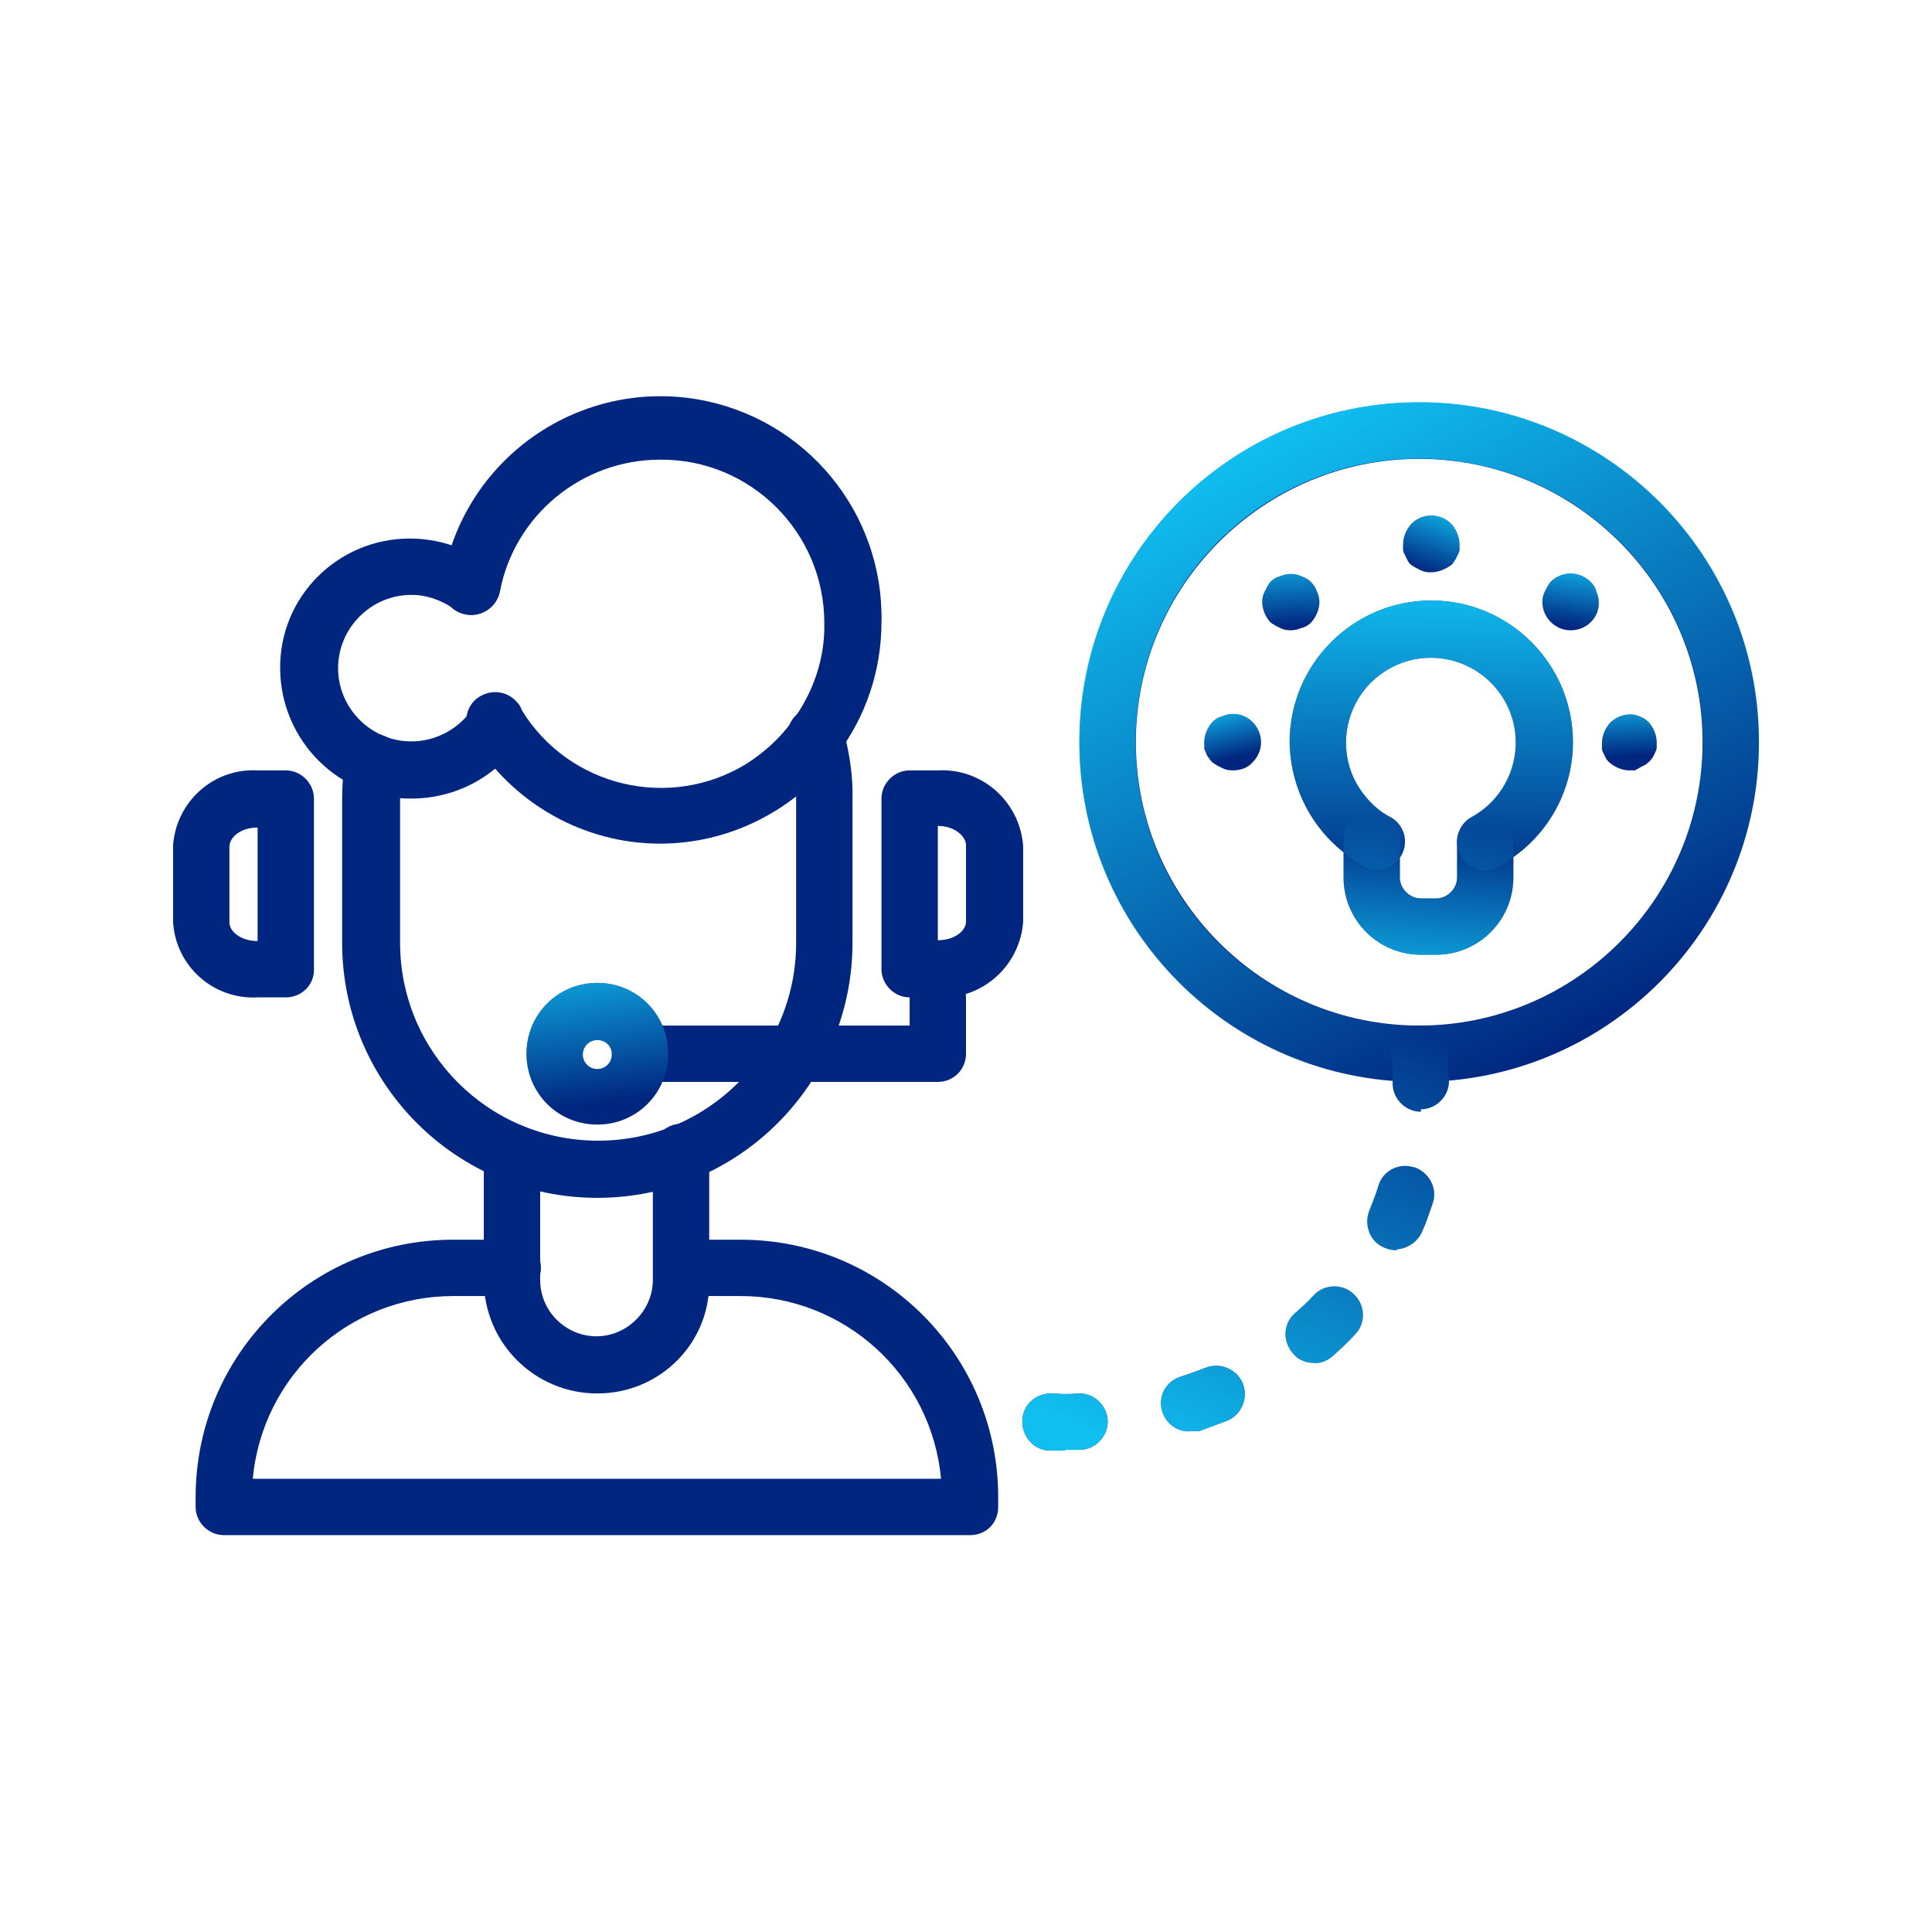 <?xml version="1.0" encoding="utf-8"?>
<!-- Generator: Adobe Illustrator 25.2.1, SVG Export Plug-In . SVG Version: 6.00 Build 0)  -->
<svg version="1.1" id="Layer_1" xmlns="http://www.w3.org/2000/svg" xmlns:xlink="http://www.w3.org/1999/xlink" x="0px" y="0px"
	 viewBox="0 0 24 24" style="enable-background:new 0 0 24 24;" xml:space="preserve">
<style type="text/css">
	.st0{fill:#002680;}
	.st1{opacity:0.65;}
	.st2{fill:url(#SVGID_1_);}
	.st3{fill:#FFFFFF;}
	.st4{fill:url(#SVGID_2_);}
	.st5{fill:url(#SVGID_3_);}
	.st6{fill:url(#SVGID_4_);}
	.st7{fill:url(#SVGID_5_);}
	.st8{fill:url(#SVGID_6_);}
	.st9{fill:url(#SVGID_7_);}
	.st10{fill:url(#SVGID_8_);}
	.st11{fill:url(#SVGID_9_);}
	.st12{fill:url(#SVGID_10_);}
	.st13{fill:url(#SVGID_11_);}
	.st14{fill:url(#SVGID_12_);}
	.st15{fill:url(#SVGID_13_);}
	.st16{fill:url(#SVGID_14_);}
	.st17{fill:url(#SVGID_15_);}
	.st18{fill:url(#SVGID_16_);}
	.st19{fill:url(#SVGID_17_);}
	.st20{fill:url(#SVGID_18_);}
	.st21{fill:url(#SVGID_19_);}
	.st22{fill:url(#SVGID_20_);}
	.st23{fill:url(#SVGID_21_);}
	.st24{fill:url(#SVGID_22_);}
	.st25{fill:url(#SVGID_23_);}
	.st26{fill:url(#SVGID_24_);}
	.st27{fill:url(#SVGID_25_);}
	.st28{fill:url(#SVGID_26_);}
	.st29{fill:url(#SVGID_27_);}
	.st30{fill:url(#SVGID_28_);}
	.st31{fill:url(#SVGID_29_);}
	.st32{fill:url(#SVGID_30_);}
	.st33{fill:url(#SVGID_31_);}
	.st34{fill:url(#SVGID_32_);}
	.st35{fill:url(#SVGID_33_);}
	.st36{fill:url(#SVGID_34_);}
	.st37{fill:url(#SVGID_35_);}
	.st38{fill:url(#SVGID_36_);}
	.st39{fill:url(#SVGID_37_);}
	.st40{fill:url(#SVGID_38_);}
	.st41{fill:url(#SVGID_39_);}
	.st42{fill:url(#SVGID_40_);}
	.st43{fill:url(#SVGID_41_);}
	.st44{fill:url(#SVGID_42_);}
	.st45{fill:url(#SVGID_43_);}
	.st46{fill:url(#SVGID_44_);}
	.st47{fill:url(#SVGID_45_);}
	.st48{fill:url(#SVGID_46_);}
	.st49{fill:url(#SVGID_47_);}
	.st50{fill:url(#SVGID_48_);}
	.st51{fill:url(#SVGID_49_);}
	.st52{fill:url(#SVGID_50_);}
	.st53{fill:url(#SVGID_51_);}
	.st54{fill:url(#SVGID_52_);}
	.st55{fill:url(#SVGID_53_);}
	.st56{fill:url(#SVGID_54_);}
	.st57{fill:url(#SVGID_55_);}
	.st58{fill:url(#SVGID_56_);}
	.st59{fill:url(#SVGID_57_);}
	.st60{fill:url(#SVGID_58_);}
	.st61{fill:url(#SVGID_59_);}
	.st62{fill:url(#SVGID_60_);}
	.st63{fill:url(#SVGID_61_);}
	.st64{fill:url(#SVGID_62_);}
	.st65{fill:url(#SVGID_63_);}
	.st66{fill:url(#SVGID_64_);}
	.st67{fill:url(#SVGID_65_);}
	.st68{fill:url(#SVGID_66_);}
	.st69{fill:url(#SVGID_67_);}
	.st70{fill:url(#SVGID_68_);}
	.st71{fill:url(#SVGID_69_);}
	.st72{fill:url(#SVGID_70_);}
	.st73{fill:url(#SVGID_71_);}
	.st74{fill:url(#SVGID_72_);}
	.st75{fill:url(#SVGID_73_);}
	.st76{fill:url(#SVGID_74_);}
	.st77{fill:url(#SVGID_75_);}
	.st78{fill:url(#SVGID_76_);}
	.st79{fill:url(#SVGID_77_);}
	.st80{fill:url(#SVGID_78_);}
	.st81{fill:url(#SVGID_79_);}
	.st82{fill:url(#SVGID_80_);}
	.st83{fill:url(#SVGID_81_);}
	.st84{fill:url(#SVGID_82_);}
	.st85{fill:url(#SVGID_83_);}
	.st86{fill:url(#SVGID_84_);}
	.st87{fill:url(#SVGID_85_);}
	.st88{fill:url(#SVGID_86_);}
	.st89{fill:url(#SVGID_87_);}
	.st90{fill:url(#SVGID_88_);}
	.st91{fill:url(#SVGID_89_);}
	.st92{fill:url(#SVGID_90_);}
	.st93{fill:url(#SVGID_91_);}
	.st94{fill:url(#SVGID_92_);}
	.st95{fill:url(#SVGID_93_);}
	.st96{fill:url(#SVGID_94_);}
	.st97{fill:url(#SVGID_95_);}
	.st98{fill:url(#SVGID_96_);}
	.st99{fill:url(#SVGID_97_);}
	.st100{fill:url(#SVGID_98_);}
	.st101{fill:url(#SVGID_99_);}
	.st102{fill:url(#SVGID_100_);}
	.st103{fill:url(#SVGID_101_);}
	.st104{fill:url(#SVGID_102_);}
	.st105{fill:url(#SVGID_103_);}
	.st106{fill:url(#SVGID_104_);}
	.st107{fill:url(#SVGID_105_);}
	.st108{fill:url(#SVGID_106_);}
	.st109{fill:url(#SVGID_107_);}
	.st110{fill:url(#SVGID_108_);}
	.st111{fill:url(#SVGID_109_);}
	.st112{fill:url(#SVGID_110_);}
	.st113{fill:url(#SVGID_111_);}
	.st114{fill:url(#SVGID_112_);}
	.st115{fill:url(#SVGID_113_);}
	.st116{fill:url(#SVGID_114_);}
	.st117{fill:url(#SVGID_115_);}
	.st118{fill:url(#SVGID_116_);}
	.st119{fill:url(#SVGID_117_);}
	.st120{fill:url(#SVGID_118_);}
	.st121{fill:url(#SVGID_119_);}
	.st122{fill:url(#SVGID_120_);}
	.st123{fill:url(#SVGID_121_);}
	.st124{fill:url(#SVGID_122_);}
	.st125{fill:url(#SVGID_123_);}
	.st126{fill:url(#SVGID_124_);}
	.st127{fill:url(#SVGID_125_);}
	.st128{fill:url(#SVGID_126_);}
	.st129{fill:url(#SVGID_127_);}
	.st130{fill:url(#SVGID_128_);}
	.st131{fill:url(#SVGID_129_);}
	.st132{fill:url(#SVGID_130_);}
	.st133{fill:url(#SVGID_131_);}
	.st134{fill:url(#SVGID_132_);}
	.st135{fill:url(#SVGID_133_);}
	.st136{fill:url(#SVGID_134_);}
	.st137{fill:url(#SVGID_135_);}
	.st138{fill:url(#SVGID_136_);}
	.st139{fill:url(#SVGID_137_);}
	.st140{fill:url(#SVGID_138_);}
	.st141{fill:url(#SVGID_139_);}
	.st142{fill:url(#SVGID_140_);}
	.st143{fill:url(#SVGID_141_);}
	.st144{fill:url(#SVGID_142_);}
	.st145{fill:url(#SVGID_143_);}
	.st146{fill:url(#SVGID_144_);}
	.st147{fill:url(#SVGID_145_);}
	.st148{fill:url(#SVGID_146_);}
	.st149{fill:url(#SVGID_147_);}
	.st150{fill:url(#SVGID_148_);}
	.st151{fill:url(#SVGID_149_);}
	.st152{fill:url(#SVGID_150_);}
	.st153{fill:url(#SVGID_151_);}
	.st154{fill:url(#SVGID_152_);}
	.st155{fill:url(#SVGID_153_);}
	.st156{fill:url(#SVGID_154_);}
	.st157{fill:url(#SVGID_155_);}
	.st158{fill:url(#SVGID_156_);}
	.st159{fill:url(#SVGID_157_);}
	.st160{fill:url(#SVGID_158_);}
	.st161{fill:url(#SVGID_159_);}
	.st162{fill:url(#SVGID_160_);}
	.st163{fill:url(#SVGID_161_);}
	.st164{fill:url(#SVGID_162_);}
	.st165{fill:url(#SVGID_163_);}
	.st166{fill:url(#SVGID_164_);}
	.st167{fill:url(#SVGID_165_);}
	.st168{fill:url(#SVGID_166_);}
	.st169{fill:url(#SVGID_167_);}
	.st170{fill:url(#SVGID_168_);}
	.st171{fill:url(#SVGID_169_);}
	.st172{fill:url(#SVGID_170_);}
	.st173{fill:url(#SVGID_171_);}
	.st174{fill:url(#SVGID_172_);}
	.st175{fill:url(#SVGID_173_);}
	.st176{fill:url(#SVGID_174_);}
	.st177{fill:url(#SVGID_175_);}
	.st178{fill:url(#SVGID_176_);}
	.st179{fill:url(#SVGID_177_);}
	.st180{fill:url(#SVGID_178_);}
	.st181{fill:url(#SVGID_179_);}
	.st182{fill:url(#SVGID_180_);}
	.st183{fill:url(#SVGID_181_);}
	.st184{fill:url(#SVGID_182_);}
	.st185{fill:url(#SVGID_183_);}
	.st186{fill:url(#SVGID_184_);}
	.st187{fill:url(#SVGID_185_);}
	.st188{fill:url(#SVGID_186_);}
	.st189{fill:url(#SVGID_187_);}
	.st190{fill:url(#SVGID_188_);}
	.st191{fill:url(#SVGID_189_);}
	.st192{fill:url(#SVGID_190_);}
	.st193{fill:url(#SVGID_191_);}
	.st194{fill:url(#SVGID_192_);}
	.st195{fill:url(#SVGID_193_);}
	.st196{fill:url(#SVGID_194_);}
	.st197{fill:url(#SVGID_195_);}
	.st198{fill:url(#SVGID_196_);}
	.st199{fill:url(#SVGID_197_);}
	.st200{fill:url(#SVGID_198_);}
	.st201{fill:url(#SVGID_199_);}
	.st202{fill:url(#SVGID_200_);}
	.st203{fill:url(#SVGID_201_);}
	.st204{fill:url(#SVGID_202_);}
	.st205{fill:url(#SVGID_203_);}
	.st206{fill:url(#SVGID_204_);}
	.st207{fill:url(#SVGID_205_);}
	.st208{fill:url(#SVGID_206_);}
	.st209{fill:url(#SVGID_207_);}
	.st210{fill:url(#SVGID_208_);}
	.st211{fill:url(#SVGID_209_);}
	.st212{fill:url(#SVGID_210_);}
	.st213{fill:url(#SVGID_211_);}
	.st214{fill:url(#SVGID_212_);}
	.st215{fill:url(#SVGID_213_);}
	.st216{fill:url(#SVGID_214_);}
	.st217{fill:url(#SVGID_215_);}
	.st218{fill:url(#SVGID_216_);}
	.st219{fill:url(#SVGID_217_);}
	.st220{fill:url(#SVGID_218_);}
	.st221{fill:url(#SVGID_219_);}
	.st222{fill:url(#SVGID_220_);}
	.st223{fill:url(#SVGID_221_);}
	.st224{fill:url(#SVGID_222_);}
	.st225{fill:url(#SVGID_223_);}
	.st226{fill:url(#SVGID_224_);}
	.st227{fill:url(#SVGID_225_);}
	.st228{fill:url(#SVGID_226_);}
	.st229{fill:url(#SVGID_227_);}
	.st230{fill:url(#SVGID_228_);}
	.st231{fill:url(#SVGID_229_);}
	.st232{fill:url(#SVGID_230_);}
	.st233{fill:url(#SVGID_231_);}
	.st234{fill:url(#SVGID_232_);}
	.st235{fill:url(#SVGID_233_);}
	.st236{fill:url(#SVGID_234_);}
	.st237{fill:url(#SVGID_235_);}
	.st238{fill:url(#SVGID_236_);}
	.st239{fill:url(#SVGID_237_);}
	.st240{fill:url(#SVGID_238_);}
	.st241{fill:url(#SVGID_239_);}
	.st242{fill:url(#SVGID_240_);}
	.st243{fill:url(#SVGID_241_);}
	.st244{fill:url(#SVGID_242_);}
	.st245{fill:url(#SVGID_243_);}
	.st246{fill:url(#SVGID_244_);}
	.st247{fill:url(#SVGID_245_);}
	.st248{fill:url(#SVGID_246_);}
	.st249{fill:url(#SVGID_247_);}
	.st250{fill-rule:evenodd;clip-rule:evenodd;fill:#002680;}
	.st251{fill-rule:evenodd;clip-rule:evenodd;fill:url(#SVGID_248_);}
	.st252{fill-rule:evenodd;clip-rule:evenodd;fill:url(#SVGID_249_);}
	.st253{fill-rule:evenodd;clip-rule:evenodd;fill:url(#SVGID_250_);}
	.st254{fill-rule:evenodd;clip-rule:evenodd;fill:url(#SVGID_251_);}
	.st255{fill-rule:evenodd;clip-rule:evenodd;fill:url(#SVGID_252_);}
	.st256{fill-rule:evenodd;clip-rule:evenodd;fill:url(#SVGID_253_);}
	.st257{fill-rule:evenodd;clip-rule:evenodd;fill:url(#SVGID_254_);}
	.st258{fill-rule:evenodd;clip-rule:evenodd;fill:url(#SVGID_255_);}
	.st259{fill-rule:evenodd;clip-rule:evenodd;fill:url(#SVGID_256_);}
	.st260{fill-rule:evenodd;clip-rule:evenodd;fill:#FFFFFF;}
	.st261{fill:url(#SVGID_257_);}
	.st262{fill:url(#SVGID_258_);}
	.st263{fill:url(#SVGID_259_);}
	.st264{fill:url(#SVGID_260_);}
	.st265{fill:url(#SVGID_261_);}
	.st266{fill:url(#SVGID_262_);}
	.st267{fill:url(#SVGID_263_);}
	.st268{fill:url(#SVGID_264_);}
	.st269{fill:url(#SVGID_265_);}
	.st270{fill:url(#SVGID_266_);}
	.st271{fill:url(#SVGID_267_);}
	.st272{fill:url(#SVGID_268_);}
	.st273{fill:url(#SVGID_269_);}
	.st274{fill:url(#SVGID_270_);}
	.st275{fill:url(#SVGID_271_);}
	.st276{fill:url(#SVGID_272_);}
	.st277{fill:url(#SVGID_273_);}
	.st278{fill:url(#SVGID_274_);}
	.st279{fill:url(#SVGID_275_);}
	.st280{fill:url(#SVGID_276_);}
	.st281{fill:url(#SVGID_277_);}
	.st282{fill:url(#SVGID_278_);}
	.st283{fill:url(#SVGID_279_);}
	.st284{fill:url(#SVGID_280_);}
	.st285{fill:url(#SVGID_281_);}
	.st286{fill:url(#SVGID_282_);}
	.st287{fill:url(#SVGID_283_);}
	.st288{fill:url(#SVGID_284_);}
	.st289{fill:url(#SVGID_285_);}
	.st290{fill:url(#SVGID_286_);}
	.st291{fill:url(#SVGID_287_);}
	.st292{fill:url(#SVGID_288_);}
	.st293{fill:url(#SVGID_289_);}
	.st294{fill:url(#SVGID_290_);}
	.st295{fill:url(#SVGID_291_);}
	.st296{fill:url(#SVGID_292_);}
	.st297{fill:url(#SVGID_293_);}
	.st298{fill:url(#SVGID_294_);}
	.st299{fill:url(#SVGID_295_);}
	.st300{fill:url(#SVGID_296_);}
	.st301{fill:url(#SVGID_297_);}
	.st302{fill:url(#SVGID_298_);}
	.st303{fill:url(#SVGID_299_);}
	.st304{fill:url(#SVGID_300_);}
	.st305{fill:url(#SVGID_301_);}
	.st306{fill:url(#SVGID_302_);}
	.st307{fill:url(#SVGID_303_);}
	.st308{fill:url(#SVGID_304_);}
	.st309{fill:url(#SVGID_305_);}
	.st310{fill:url(#SVGID_306_);}
	.st311{fill:url(#SVGID_307_);}
	.st312{fill:url(#SVGID_308_);}
	.st313{fill:url(#SVGID_309_);}
	.st314{fill:url(#SVGID_310_);}
	.st315{fill:url(#SVGID_311_);}
	.st316{fill:url(#SVGID_312_);}
	.st317{fill:url(#SVGID_313_);}
	.st318{fill:url(#SVGID_314_);}
	.st319{fill:url(#SVGID_315_);}
	.st320{fill:url(#SVGID_316_);}
	.st321{fill:url(#SVGID_317_);}
	.st322{fill:url(#SVGID_318_);}
	.st323{fill:url(#SVGID_319_);}
	.st324{fill:url(#SVGID_320_);}
	.st325{fill:url(#SVGID_321_);}
	.st326{fill:url(#SVGID_322_);}
	.st327{fill:url(#SVGID_323_);}
	.st328{fill:url(#SVGID_324_);}
	.st329{fill:url(#SVGID_325_);}
	.st330{fill:url(#SVGID_326_);}
	.st331{fill:url(#SVGID_327_);}
	.st332{fill:url(#SVGID_328_);}
	.st333{fill:url(#SVGID_329_);}
	.st334{fill:url(#SVGID_330_);}
	.st335{fill:url(#SVGID_331_);}
	.st336{fill:url(#SVGID_332_);}
	.st337{fill:url(#SVGID_333_);}
	.st338{fill:url(#SVGID_334_);}
	.st339{fill:url(#SVGID_335_);}
	.st340{fill:url(#SVGID_336_);}
	.st341{fill:url(#SVGID_337_);}
	.st342{fill:url(#SVGID_338_);}
	.st343{fill:url(#SVGID_339_);}
	.st344{fill:url(#SVGID_340_);}
	.st345{fill:url(#SVGID_341_);}
	.st346{fill:url(#SVGID_342_);}
	.st347{fill-rule:evenodd;clip-rule:evenodd;}
	.st348{fill:none;}
	.st349{fill-rule:evenodd;clip-rule:evenodd;fill:url(#SVGID_343_);}
	.st350{fill:url(#SVGID_344_);}
	.st351{fill:url(#SVGID_345_);}
	.st352{fill:url(#SVGID_346_);}
	.st353{fill:url(#SVGID_347_);}
	.st354{fill:url(#SVGID_348_);}
	.st355{fill:url(#SVGID_349_);}
	.st356{fill:url(#SVGID_350_);}
	.st357{fill:url(#SVGID_351_);}
	.st358{fill:url(#SVGID_352_);}
	.st359{fill:url(#SVGID_353_);}
	.st360{fill:url(#SVGID_354_);}
	.st361{fill:url(#SVGID_355_);}
	.st362{fill:url(#SVGID_356_);}
	.st363{fill:url(#SVGID_357_);}
	.st364{fill:url(#SVGID_358_);}
	.st365{fill:url(#SVGID_359_);}
	.st366{fill:url(#SVGID_360_);}
	.st367{fill:url(#SVGID_361_);}
	.st368{fill:url(#SVGID_362_);}
	.st369{fill:url(#SVGID_363_);}
	.st370{fill:url(#SVGID_364_);}
	.st371{fill:url(#SVGID_365_);}
	.st372{fill:url(#SVGID_366_);}
	.st373{fill:url(#SVGID_367_);}
	.st374{fill:url(#SVGID_368_);}
</style>
<g>
	<path class="st0" d="M7.42,14.88c-1.75,0-3.17-1.42-3.17-3.17l0,0V9.95c0-0.18,0.01-0.35,0.04-0.53c0.03-0.19,0.21-0.33,0.41-0.3
		C4.9,9.16,5.03,9.34,5,9.53C4.98,9.67,4.97,9.81,4.97,9.95v1.76c0,1.36,1.1,2.46,2.46,2.46s2.46-1.1,2.46-2.46V9.95
		c0-0.24-0.03-0.48-0.1-0.7C9.74,9.06,9.84,8.86,10.03,8.8s0.38,0.05,0.44,0.24c0.08,0.3,0.13,0.6,0.12,0.91v1.76
		C10.59,13.46,9.17,14.88,7.42,14.88L7.42,14.88z"/>
	<path class="st0" d="M12.05,19.07H2.78c-0.19,0-0.35-0.16-0.35-0.35V18.6c0-1.77,1.43-3.2,3.2-3.2h0.74c0.19,0,0.35,0.16,0.35,0.35
		S6.56,16.1,6.37,16.1H5.63c-1.29,0-2.37,0.98-2.49,2.27h8.55c-0.12-1.29-1.2-2.27-2.49-2.27H8.48c-0.19,0-0.35-0.16-0.35-0.35
		c0-0.19,0.16-0.35,0.35-0.35H9.2c1.77,0,3.2,1.43,3.2,3.2v0.12C12.4,18.92,12.25,19.07,12.05,19.07z"/>
	<path class="st0" d="M3.55,12.39H3.2C2.65,12.42,2.18,12,2.15,11.45V10.5C2.19,9.96,2.65,9.54,3.2,9.57h0.35
		c0.19,0,0.35,0.16,0.35,0.35v2.11C3.91,12.23,3.75,12.39,3.55,12.39z M3.2,10.28c-0.21,0-0.35,0.12-0.35,0.24v0.94
		c0,0.11,0.14,0.23,0.35,0.23l0,0V10.28z"/>
	<path class="st0" d="M11.65,12.39H11.3c-0.19,0-0.35-0.16-0.35-0.35V9.92c0-0.19,0.16-0.35,0.35-0.35h0.35
		c0.55-0.03,1.02,0.39,1.06,0.94v0.94C12.67,12,12.2,12.42,11.65,12.39z M11.65,11.68L11.65,11.68c0.21,0,0.35-0.12,0.35-0.23V10.5
		c0-0.11-0.14-0.24-0.35-0.24l0,0V11.68z"/>
	<path class="st0" d="M11.65,13.44H8.13c-0.19,0-0.35-0.16-0.35-0.35c0-0.19,0.16-0.35,0.35-0.35h3.17v-0.35
		c0-0.19,0.16-0.35,0.35-0.35S12,12.19,12,12.39v0.7C12,13.29,11.84,13.44,11.65,13.44z"/>
	<path class="st0" d="M7.42,13.97c-0.49,0-0.88-0.39-0.88-0.88c0-0.49,0.39-0.88,0.88-0.88s0.88,0.39,0.88,0.88
		C8.3,13.58,7.91,13.97,7.42,13.97z M7.42,12.92c-0.1,0-0.18,0.08-0.18,0.18c0,0.1,0.08,0.18,0.18,0.18c0.1,0,0.18-0.08,0.18-0.18
		C7.6,12.99,7.52,12.92,7.42,12.92z"/>
	<linearGradient id="SVGID_1_" gradientUnits="userSpaceOnUse" x1="7.241" y1="11.724" x2="7.506" y2="13.698">
		<stop  offset="0" style="stop-color:#10BEF0"/>
		<stop  offset="1" style="stop-color:#10BEF0;stop-opacity:0"/>
	</linearGradient>
	<path class="st2" d="M7.42,13.97c-0.49,0-0.88-0.39-0.88-0.88c0-0.49,0.39-0.88,0.88-0.88s0.88,0.39,0.88,0.88
		C8.3,13.58,7.91,13.97,7.42,13.97z M7.42,12.92c-0.1,0-0.18,0.08-0.18,0.18c0,0.1,0.08,0.18,0.18,0.18c0.1,0,0.18-0.08,0.18-0.18
		C7.6,12.99,7.52,12.92,7.42,12.92z"/>
	<path class="st0" d="M5.11,9.92C4.22,9.93,3.49,9.21,3.48,8.31S4.2,6.69,5.09,6.69c0.35,0,0.69,0.11,0.98,0.32
		C6.23,7.12,6.26,7.34,6.14,7.5C6.02,7.65,5.8,7.69,5.65,7.57C5.49,7.46,5.31,7.39,5.11,7.39C4.61,7.39,4.2,7.8,4.2,8.3
		c0,0.5,0.41,0.91,0.91,0.91c0.31,0,0.6-0.16,0.77-0.42C5.98,8.64,6.2,8.59,6.37,8.7c0.16,0.11,0.21,0.33,0.1,0.49l0,0
		C6.17,9.65,5.66,9.92,5.11,9.92z"/>
	<path class="st0" d="M8.2,10.48c-0.95,0-1.83-0.5-2.33-1.31C5.75,9.03,5.77,8.8,5.92,8.68s0.37-0.11,0.5,0.04
		c0.03,0.03,0.05,0.06,0.06,0.1c0.59,0.96,1.84,1.25,2.79,0.67c0.22-0.14,0.42-0.32,0.57-0.53c0.26-0.35,0.41-0.78,0.4-1.22
		c0-1.13-0.92-2.04-2.04-2.03c-0.97,0-1.81,0.69-1.99,1.64C6.17,7.54,5.98,7.67,5.78,7.63C5.59,7.6,5.46,7.41,5.5,7.21l0,0
		c0.25-1.49,1.66-2.5,3.16-2.25c1.35,0.23,2.32,1.41,2.29,2.77c0,0.59-0.19,1.16-0.54,1.63C9.89,10.06,9.07,10.48,8.2,10.48z"/>
	<path class="st0" d="M17.63,13.44c-2.33,0-4.22-1.89-4.22-4.22S15.3,5,17.63,5s4.22,1.89,4.22,4.22S19.96,13.44,17.63,13.44z
		 M17.63,5.7c-1.94,0-3.52,1.58-3.52,3.52s1.58,3.52,3.52,3.52s3.52-1.58,3.52-3.52S19.57,5.7,17.63,5.7z"/>
	
		<linearGradient id="SVGID_2_" gradientUnits="userSpaceOnUse" x1="13.817" y1="11.036" x2="21.445" y2="7.404" gradientTransform="matrix(0.043 0.999 -0.999 0.043 26.089 -8.789)">
		<stop  offset="0" style="stop-color:#10BEF0"/>
		<stop  offset="1" style="stop-color:#10BEF0;stop-opacity:0"/>
	</linearGradient>
	<path class="st4" d="M13.41,9.4c-0.1-2.33,1.71-4.3,4.04-4.4s4.3,1.71,4.4,4.04s-1.71,4.3-4.04,4.4S13.51,11.73,13.41,9.4z
		 M21.15,9.07c-0.08-1.94-1.72-3.45-3.67-3.37s-3.45,1.72-3.37,3.67s1.72,3.45,3.67,3.37S21.23,11.01,21.15,9.07z"/>
	<path class="st0" d="M13.23,18.02h-0.2c-0.19-0.01-0.34-0.18-0.33-0.38s0.18-0.34,0.38-0.33c0.11,0.01,0.22,0.01,0.33,0
		c0.19,0,0.35,0.16,0.35,0.35c0,0.19-0.16,0.35-0.35,0.35H13.23z M14.79,17.78c-0.16,0.01-0.3-0.09-0.35-0.24
		c-0.06-0.19,0.04-0.38,0.23-0.44c0,0,0,0,0,0c0.1-0.03,0.2-0.07,0.31-0.11c0.18-0.07,0.39,0.02,0.46,0.2
		c0.07,0.18-0.02,0.39-0.2,0.46l0,0l-0.35,0.13C14.86,17.77,14.82,17.78,14.79,17.78L14.79,17.78z M16.32,16.93
		c-0.1,0-0.2-0.04-0.26-0.12c-0.13-0.15-0.12-0.37,0.03-0.5c0,0,0,0,0,0c0.08-0.07,0.16-0.14,0.23-0.22
		c0.13-0.14,0.36-0.15,0.5-0.01c0.14,0.13,0.15,0.36,0.01,0.5c-0.09,0.1-0.18,0.18-0.28,0.27C16.49,16.9,16.41,16.94,16.32,16.93
		L16.32,16.93z M17.34,15.53c-0.05,0-0.09-0.01-0.14-0.03c-0.18-0.07-0.26-0.28-0.19-0.46c0.04-0.1,0.08-0.2,0.11-0.3
		c0.05-0.19,0.25-0.3,0.44-0.24c0,0,0.01,0,0.01,0c0.18,0.06,0.29,0.26,0.23,0.44c-0.04,0.12-0.08,0.24-0.13,0.35
		c-0.05,0.13-0.18,0.22-0.32,0.23V15.53z M17.65,13.81c-0.19,0-0.35-0.16-0.35-0.35c0-0.14,0-0.25-0.02-0.32
		c-0.03-0.19,0.11-0.37,0.3-0.4c0,0,0.01,0,0.01,0c0.19-0.02,0.37,0.12,0.39,0.31c0,0,0,0,0,0c0,0.09,0,0.22,0.02,0.38
		c0,0.19-0.16,0.35-0.35,0.35V13.81z"/>
	<linearGradient id="SVGID_3_" gradientUnits="userSpaceOnUse" x1="14.348" y1="18.148" x2="17.386" y2="11.92">
		<stop  offset="0" style="stop-color:#10BEF0"/>
		<stop  offset="1" style="stop-color:#10BEF0;stop-opacity:0"/>
	</linearGradient>
	<path class="st5" d="M13.23,18.02h-0.2c-0.19-0.01-0.34-0.18-0.33-0.38s0.18-0.34,0.38-0.33c0.11,0.01,0.22,0.01,0.33,0
		c0.19,0,0.35,0.16,0.35,0.35c0,0.19-0.16,0.35-0.35,0.35H13.23z M14.79,17.78c-0.16,0.01-0.3-0.09-0.35-0.24
		c-0.06-0.19,0.04-0.38,0.23-0.44c0,0,0,0,0,0c0.1-0.03,0.2-0.07,0.31-0.11c0.18-0.07,0.39,0.02,0.46,0.2
		c0.07,0.18-0.02,0.39-0.2,0.46l0,0l-0.35,0.13C14.86,17.77,14.82,17.78,14.79,17.78L14.79,17.78z M16.32,16.93
		c-0.1,0-0.2-0.04-0.26-0.12c-0.13-0.15-0.12-0.37,0.03-0.5c0,0,0,0,0,0c0.08-0.07,0.16-0.14,0.23-0.22
		c0.13-0.14,0.36-0.15,0.5-0.01c0.14,0.13,0.15,0.36,0.01,0.5c-0.09,0.1-0.18,0.18-0.28,0.27C16.49,16.9,16.41,16.94,16.32,16.93
		L16.32,16.93z M17.34,15.53c-0.05,0-0.09-0.01-0.14-0.03c-0.18-0.07-0.26-0.28-0.19-0.46c0.04-0.1,0.08-0.2,0.11-0.3
		c0.05-0.19,0.25-0.3,0.44-0.24c0,0,0.01,0,0.01,0c0.18,0.06,0.29,0.26,0.23,0.44c-0.04,0.12-0.08,0.24-0.13,0.35
		c-0.05,0.13-0.18,0.22-0.32,0.23V15.53z M17.65,13.81c-0.19,0-0.35-0.16-0.35-0.35c0-0.14,0-0.25-0.02-0.32
		c-0.03-0.19,0.11-0.37,0.3-0.4c0,0,0.01,0,0.01,0c0.19-0.02,0.37,0.12,0.39,0.31c0,0,0,0,0,0c0,0.09,0,0.22,0.02,0.38
		c0,0.19-0.16,0.35-0.35,0.35V13.81z"/>
	<path class="st0" d="M18.45,10.81c-0.19,0-0.35-0.16-0.35-0.35c0-0.13,0.07-0.25,0.18-0.31c0.51-0.28,0.7-0.92,0.42-1.43
		c-0.28-0.51-0.92-0.7-1.43-0.42c-0.51,0.28-0.7,0.92-0.42,1.43c0.09,0.16,0.22,0.3,0.38,0.4c0.18,0.07,0.27,0.27,0.2,0.45
		c-0.07,0.18-0.27,0.27-0.45,0.2c-0.04-0.01-0.07-0.03-0.1-0.06c-0.53-0.32-0.85-0.88-0.86-1.5c0-0.97,0.79-1.76,1.76-1.76
		c0.97,0,1.76,0.79,1.76,1.76c0,0.64-0.35,1.23-0.92,1.54C18.56,10.79,18.51,10.81,18.45,10.81z"/>
	<path class="st0" d="M17.84,11.86h-0.19c-0.53,0-0.96-0.43-0.96-0.96v-0.48c0-0.19,0.16-0.35,0.35-0.35c0.19,0,0.35,0.16,0.35,0.35
		v0.48c0,0.14,0.12,0.26,0.26,0.26h0.19c0.14,0,0.26-0.12,0.26-0.26v-0.44c0-0.19,0.16-0.35,0.35-0.35c0.19,0,0.35,0.16,0.35,0.35
		v0.44C18.8,11.43,18.37,11.86,17.84,11.86z"/>
	<path class="st0" d="M17.77,7.11c-0.05,0-0.09-0.01-0.13-0.03c-0.04-0.02-0.08-0.04-0.12-0.07c-0.02-0.02-0.03-0.04-0.04-0.06
		c-0.01-0.02-0.02-0.04-0.03-0.06c-0.01-0.02-0.02-0.04-0.02-0.06c0-0.02,0-0.05,0-0.07c0-0.09,0.04-0.18,0.1-0.25
		c0.14-0.14,0.36-0.14,0.5,0c0,0,0,0,0,0c0.06,0.07,0.1,0.16,0.1,0.25c0,0.02,0,0.05,0,0.07c0,0.02-0.01,0.04-0.02,0.06
		c-0.01,0.02-0.02,0.04-0.03,0.06l-0.04,0.06C17.96,7.07,17.87,7.11,17.77,7.11z"/>
	<path class="st0" d="M16.03,7.83c-0.05,0-0.09-0.01-0.13-0.03c-0.04-0.02-0.08-0.04-0.12-0.07c-0.06-0.07-0.1-0.16-0.1-0.25
		c0-0.05,0.01-0.09,0.03-0.13c0.02-0.04,0.04-0.08,0.07-0.12c0.03-0.03,0.07-0.06,0.12-0.07c0.09-0.04,0.18-0.04,0.27,0
		c0.09,0.03,0.16,0.1,0.19,0.19c0.02,0.04,0.03,0.09,0.03,0.13c0,0.09-0.04,0.18-0.1,0.25c-0.03,0.03-0.07,0.06-0.12,0.07
		C16.12,7.82,16.08,7.83,16.03,7.83z"/>
	<path class="st0" d="M15.31,9.57c-0.05,0-0.09-0.01-0.13-0.03c-0.04-0.02-0.08-0.04-0.12-0.07c-0.02-0.02-0.03-0.03-0.04-0.05
		C15,9.4,14.99,9.38,14.98,9.35c-0.01-0.02-0.02-0.04-0.02-0.06c0-0.02,0-0.05,0-0.07c0-0.09,0.04-0.18,0.1-0.25
		c0.03-0.03,0.07-0.06,0.12-0.07c0.13-0.06,0.28-0.03,0.38,0.07c0.14,0.14,0.14,0.36,0,0.5C15.5,9.54,15.41,9.57,15.31,9.57z"/>
	<path class="st0" d="M20.24,9.57c-0.09,0-0.18-0.04-0.25-0.1c-0.02-0.02-0.03-0.03-0.04-0.05c-0.01-0.02-0.02-0.04-0.03-0.06
		c-0.01-0.02-0.02-0.04-0.02-0.06c0-0.02,0-0.05,0-0.07c0-0.09,0.04-0.18,0.1-0.25c0.08-0.08,0.2-0.12,0.31-0.1l0.06,0.02
		c0.02,0.01,0.04,0.02,0.06,0.03l0.05,0.04c0.06,0.07,0.1,0.16,0.1,0.25c0,0.02,0,0.05,0,0.07c0,0.02-0.01,0.04-0.02,0.06
		c-0.01,0.02-0.02,0.04-0.03,0.06l-0.04,0.05l-0.05,0.04c-0.02,0.01-0.04,0.02-0.06,0.03l-0.07,0.04H20.24z"/>
	<path class="st0" d="M19.51,7.83c-0.19,0-0.35-0.16-0.35-0.35c0-0.05,0.01-0.09,0.03-0.13c0.02-0.04,0.04-0.08,0.07-0.12
		c0.14-0.14,0.36-0.14,0.5,0c0,0,0,0,0,0c0.03,0.03,0.06,0.07,0.07,0.12c0.02,0.04,0.03,0.09,0.03,0.13
		C19.87,7.67,19.71,7.83,19.51,7.83z"/>
	<linearGradient id="SVGID_4_" gradientUnits="userSpaceOnUse" x1="17.762" y1="7.265" x2="17.781" y2="11.214">
		<stop  offset="0" style="stop-color:#10BEF0"/>
		<stop  offset="1" style="stop-color:#10BEF0;stop-opacity:0"/>
	</linearGradient>
	<path class="st6" d="M18.45,10.81c-0.19,0-0.35-0.16-0.35-0.35c0-0.13,0.07-0.25,0.18-0.31c0.51-0.28,0.7-0.92,0.42-1.43
		c-0.28-0.51-0.92-0.7-1.43-0.42c-0.51,0.28-0.7,0.92-0.42,1.43c0.09,0.16,0.22,0.3,0.38,0.4c0.18,0.07,0.27,0.27,0.2,0.45
		c-0.07,0.18-0.27,0.27-0.45,0.2c-0.04-0.01-0.07-0.03-0.1-0.06c-0.53-0.32-0.85-0.88-0.86-1.5c0-0.97,0.79-1.76,1.76-1.76
		c0.97,0,1.76,0.79,1.76,1.76c0,0.64-0.35,1.23-0.92,1.54C18.56,10.79,18.51,10.81,18.45,10.81z"/>
	<linearGradient id="SVGID_5_" gradientUnits="userSpaceOnUse" x1="17.592" y1="12.399" x2="17.782" y2="10.235">
		<stop  offset="0" style="stop-color:#10BEF0"/>
		<stop  offset="1" style="stop-color:#10BEF0;stop-opacity:0"/>
	</linearGradient>
	<path class="st7" d="M17.84,11.86h-0.19c-0.53,0-0.96-0.43-0.96-0.96v-0.48c0-0.19,0.16-0.35,0.35-0.35c0.19,0,0.35,0.16,0.35,0.35
		v0.48c0,0.14,0.12,0.26,0.26,0.26h0.19c0.14,0,0.26-0.12,0.26-0.26v-0.44c0-0.19,0.16-0.35,0.35-0.35c0.19,0,0.35,0.16,0.35,0.35
		v0.44C18.8,11.43,18.37,11.86,17.84,11.86z"/>
	<linearGradient id="SVGID_6_" gradientUnits="userSpaceOnUse" x1="17.961" y1="6.278" x2="17.657" y2="7.094">
		<stop  offset="0" style="stop-color:#10BEF0"/>
		<stop  offset="1" style="stop-color:#10BEF0;stop-opacity:0"/>
	</linearGradient>
	<path class="st8" d="M17.77,7.11c-0.05,0-0.09-0.01-0.13-0.03c-0.04-0.02-0.08-0.04-0.12-0.07c-0.02-0.02-0.03-0.04-0.04-0.06
		c-0.01-0.02-0.02-0.04-0.03-0.06c-0.01-0.02-0.02-0.04-0.02-0.06c0-0.02,0-0.05,0-0.07c0-0.09,0.04-0.18,0.1-0.25
		c0.14-0.14,0.36-0.14,0.5,0c0,0,0,0,0,0c0.06,0.07,0.1,0.16,0.1,0.25c0,0.02,0,0.05,0,0.07c0,0.02-0.01,0.04-0.02,0.06
		c-0.01,0.02-0.02,0.04-0.03,0.06l-0.04,0.06C17.96,7.07,17.87,7.11,17.77,7.11z"/>
	<linearGradient id="SVGID_7_" gradientUnits="userSpaceOnUse" x1="15.992" y1="6.865" x2="16.048" y2="7.777">
		<stop  offset="0" style="stop-color:#10BEF0"/>
		<stop  offset="1" style="stop-color:#10BEF0;stop-opacity:0"/>
	</linearGradient>
	<path class="st9" d="M16.03,7.83c-0.05,0-0.09-0.01-0.13-0.03c-0.04-0.02-0.08-0.04-0.12-0.07c-0.06-0.07-0.1-0.16-0.1-0.25
		c0-0.05,0.01-0.09,0.03-0.13c0.02-0.04,0.04-0.08,0.07-0.12c0.03-0.03,0.07-0.06,0.12-0.07c0.09-0.04,0.18-0.04,0.27,0
		c0.09,0.03,0.16,0.1,0.19,0.19c0.02,0.04,0.03,0.09,0.03,0.13c0,0.09-0.04,0.18-0.1,0.25c-0.03,0.03-0.07,0.06-0.12,0.07
		C16.12,7.82,16.08,7.83,16.03,7.83z"/>
	<linearGradient id="SVGID_8_" gradientUnits="userSpaceOnUse" x1="15.189" y1="8.741" x2="15.36" y2="9.405">
		<stop  offset="0" style="stop-color:#10BEF0"/>
		<stop  offset="1" style="stop-color:#10BEF0;stop-opacity:0"/>
	</linearGradient>
	<path class="st10" d="M15.31,9.57c-0.05,0-0.09-0.01-0.13-0.03c-0.04-0.02-0.08-0.04-0.12-0.07c-0.02-0.02-0.03-0.03-0.04-0.05
		C15,9.4,14.99,9.38,14.98,9.35c-0.01-0.02-0.02-0.04-0.02-0.06c0-0.02,0-0.05,0-0.07c0-0.09,0.04-0.18,0.1-0.25
		c0.03-0.03,0.07-0.06,0.12-0.07c0.13-0.06,0.28-0.03,0.38,0.07c0.14,0.14,0.14,0.36,0,0.5C15.5,9.54,15.41,9.57,15.31,9.57z"/>
	<linearGradient id="SVGID_9_" gradientUnits="userSpaceOnUse" x1="20.208" y1="8.649" x2="20.246" y2="9.389">
		<stop  offset="0" style="stop-color:#10BEF0"/>
		<stop  offset="1" style="stop-color:#10BEF0;stop-opacity:0"/>
	</linearGradient>
	<path class="st11" d="M20.24,9.57c-0.09,0-0.18-0.04-0.25-0.1c-0.02-0.02-0.03-0.03-0.04-0.05c-0.01-0.02-0.02-0.04-0.03-0.06
		c-0.01-0.02-0.02-0.04-0.02-0.06c0-0.02,0-0.05,0-0.07c0-0.09,0.04-0.18,0.1-0.25c0.08-0.08,0.2-0.12,0.31-0.1l0.06,0.02
		c0.02,0.01,0.04,0.02,0.06,0.03l0.05,0.04c0.06,0.07,0.1,0.16,0.1,0.25c0,0.02,0,0.05,0,0.07c0,0.02-0.01,0.04-0.02,0.06
		c-0.01,0.02-0.02,0.04-0.03,0.06l-0.04,0.05l-0.05,0.04c-0.02,0.01-0.04,0.02-0.06,0.03l-0.07,0.04H20.24z"/>
	<linearGradient id="SVGID_10_" gradientUnits="userSpaceOnUse" x1="19.586" y1="6.964" x2="19.472" y2="7.781">
		<stop  offset="0" style="stop-color:#10BEF0"/>
		<stop  offset="1" style="stop-color:#10BEF0;stop-opacity:0"/>
	</linearGradient>
	<path class="st12" d="M19.51,7.83c-0.19,0-0.35-0.16-0.35-0.35c0-0.05,0.01-0.09,0.03-0.13c0.02-0.04,0.04-0.08,0.07-0.12
		c0.14-0.14,0.36-0.14,0.5,0c0,0,0,0,0,0c0.03,0.03,0.06,0.07,0.07,0.12c0.02,0.04,0.03,0.09,0.03,0.13
		C19.87,7.67,19.71,7.83,19.51,7.83z"/>
	<path class="st0" d="M7.42,17.31c-0.78,0-1.41-0.63-1.41-1.41v-1.59c0-0.19,0.16-0.35,0.35-0.35c0.19,0,0.35,0.16,0.35,0.35v1.59
		c0,0.39,0.32,0.7,0.7,0.7s0.7-0.32,0.7-0.7v-1.59c0-0.19,0.16-0.35,0.35-0.35c0.19,0,0.35,0.16,0.35,0.35v1.59
		C8.83,16.68,8.2,17.31,7.42,17.31z"/>
</g>
</svg>
